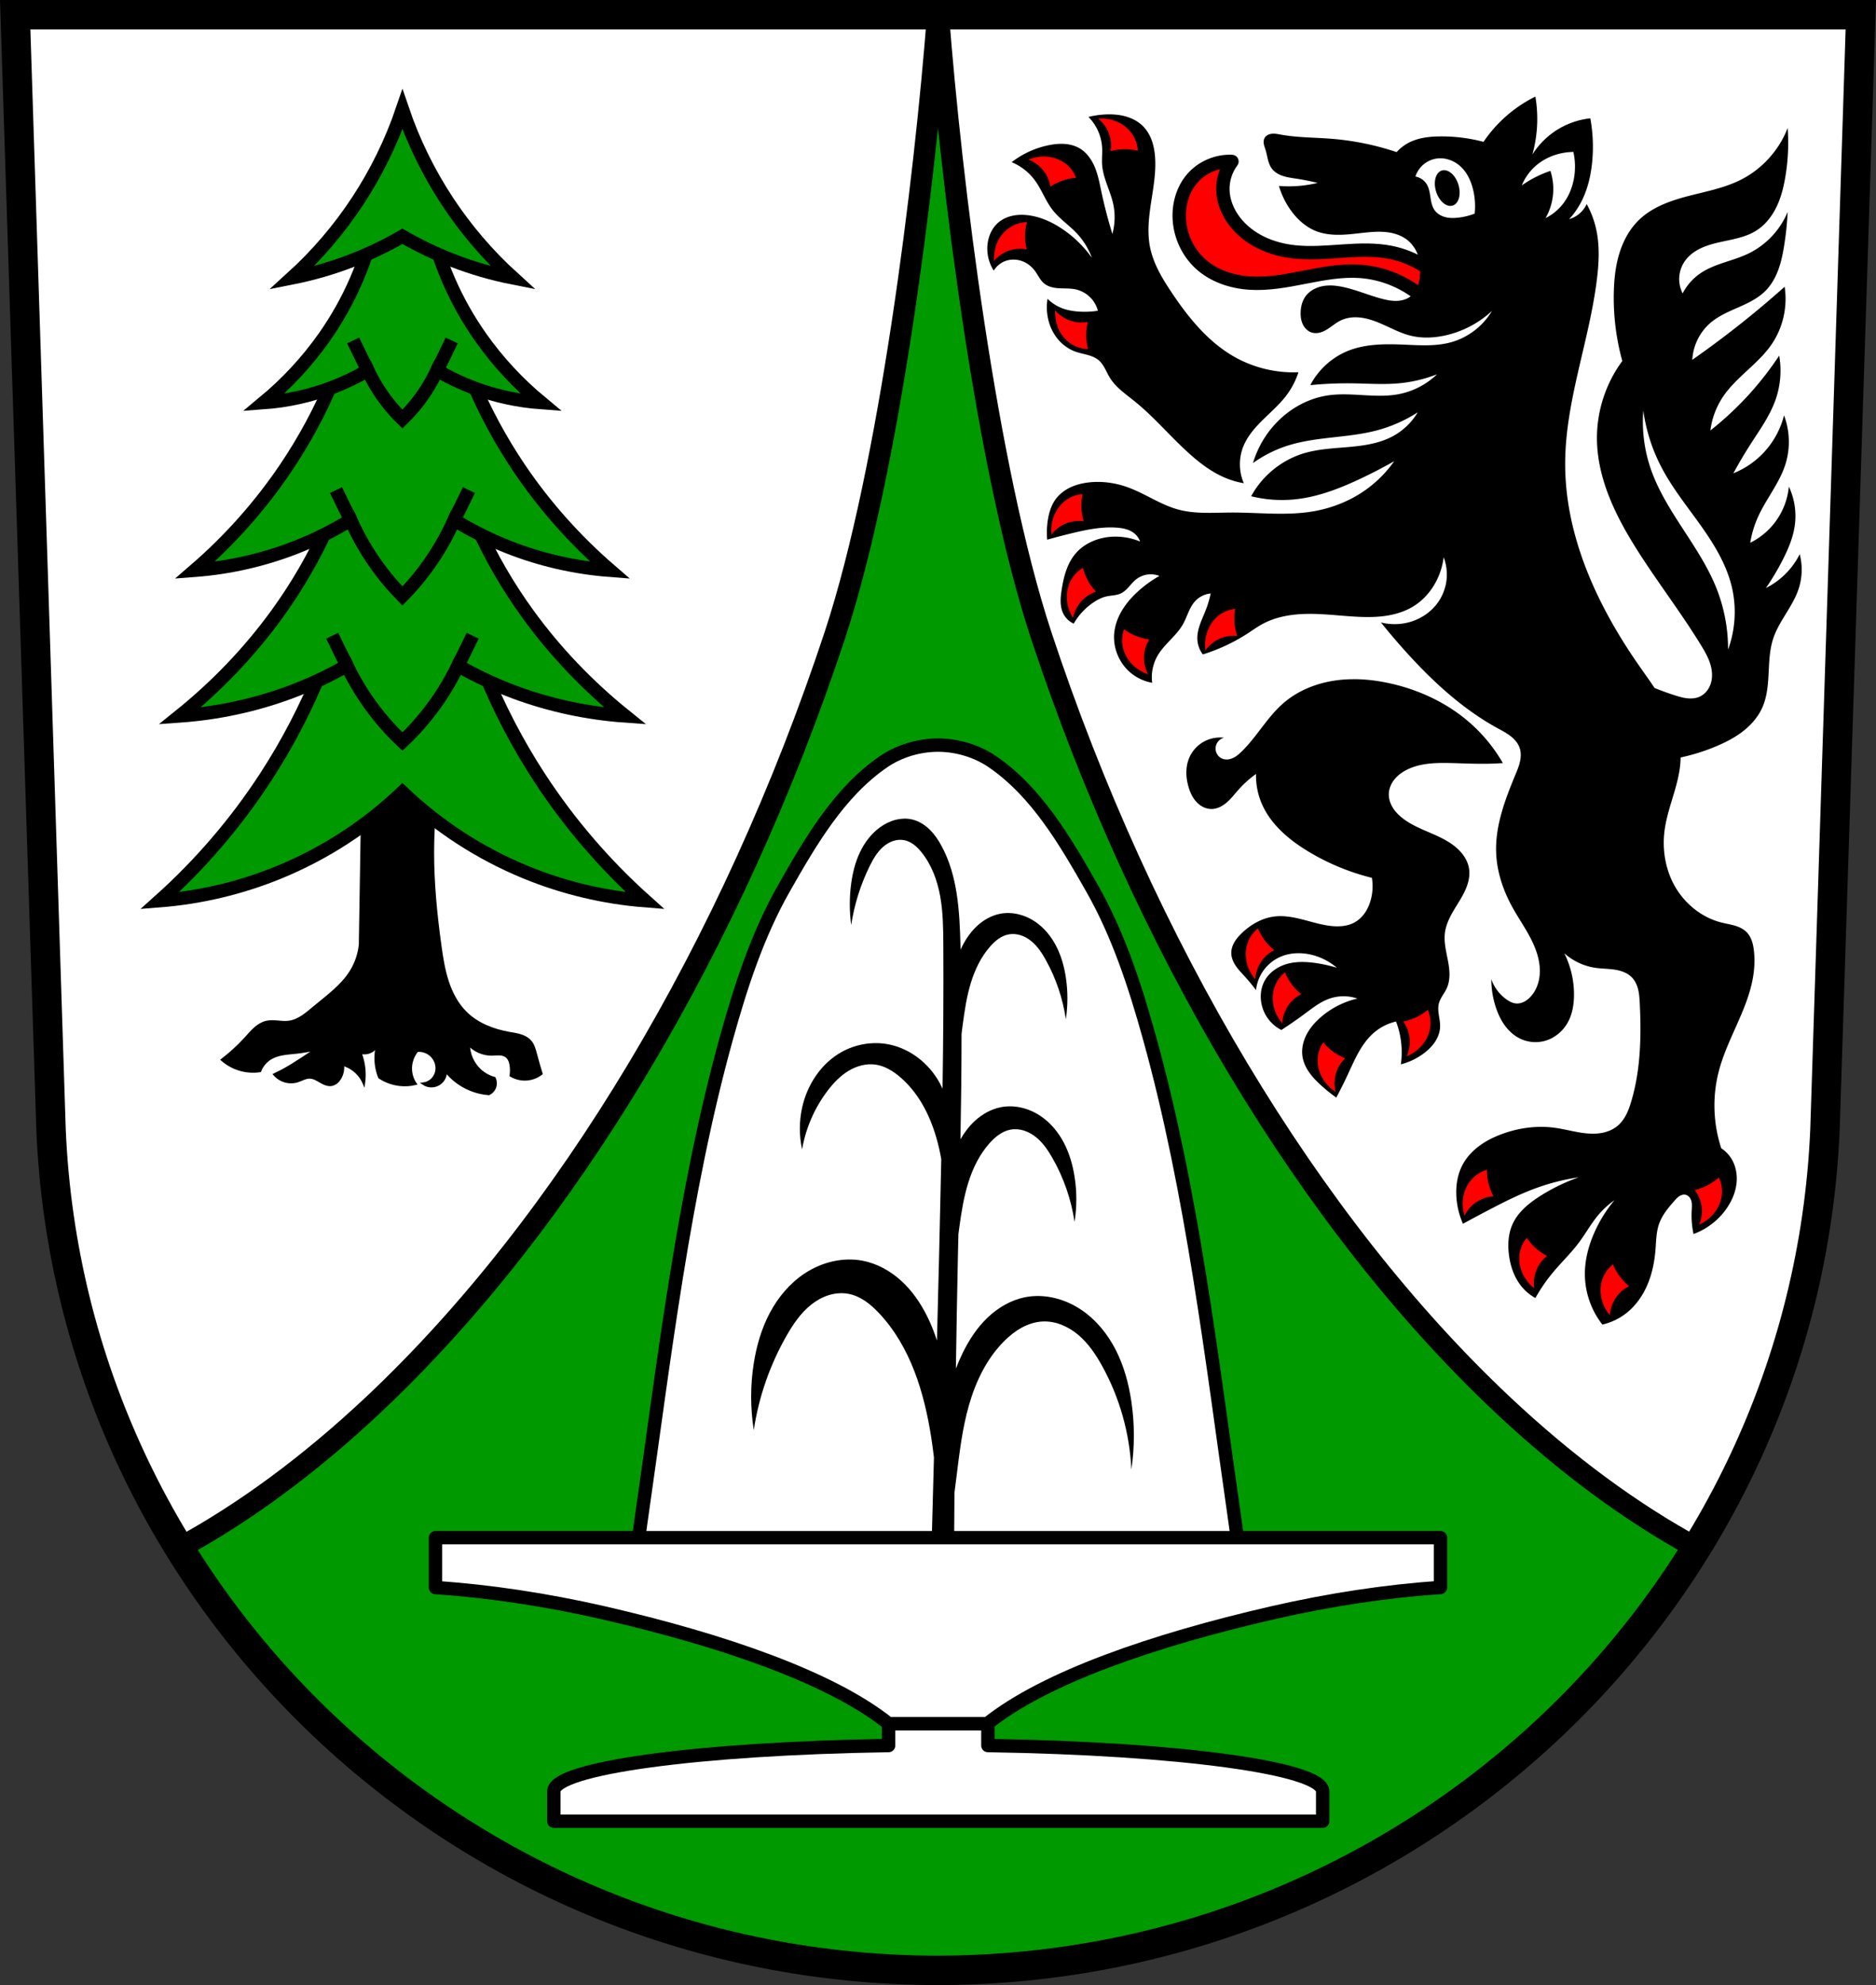 <svg xmlns="http://www.w3.org/2000/svg" width="701.33" height="741.77" viewBox="0 0 701.334 741.769"><rect x="0" y="0" width="701.334" height="741.769" fill="#333333" stroke="none"/><g transform="translate(-19.589-34.34)"><g fill-rule="evenodd"><path d="m25.27 39.835l13.398 416.62c7.415 175.25 153.92 314.05 331.59 314.14 177.51-.215 324.07-139.06 331.59-314.14l13.398-416.62h-344.98z" fill="#090"/><path d="m370.26 312.76c-7.087 0-14.49 2.188-20.34 6.188-16.598 11.347-27.37 29.919-37.31 47.4-9.824 17.283-16.07 36.516-21.4 55.668-16.11 57.874-23.434 121.17-31.53 177.44-1.383 9.613-2.698 19.236-3.948 28.869l114.52-.688 114.52.688c-1.25-9.633-2.567-19.256-3.95-28.869-8.095-56.27-15.424-119.57-31.53-177.44-5.33-19.15-11.575-38.39-21.4-55.668-9.936-17.479-20.706-36.05-37.3-47.4-5.85-4-13.254-6.188-20.34-6.188z" fill="#fff" stroke="#000" stroke-linejoin="round" stroke-width="5"/><path d="m337.87 305.92c-1.075.025-2.149.183-3.189.455-2.081.545-4.03 1.543-5.766 2.814-3.244 2.377-5.734 5.693-7.453 9.328-1.719 3.635-2.695 7.588-3.24 11.572-.705 5.152-.705 10.4 0 15.553 1.147-7.634 3.487-15.09 6.906-22.01 1.287-2.605 2.765-5.188 4.938-7.117 1.086-.965 2.341-1.753 3.715-2.227 1.374-.473 2.87-.623 4.295-.338 1.301.26 2.516.876 3.578 1.672 1.062.796 1.978 1.768 2.814 2.799 3.792 4.675 5.933 10.515 7.01 16.438 1.075 5.923 1.142 11.977 1.18 17.996.111 17.983-.025 35.966-.289 53.947-.633-1.364-1.341-2.691-2.154-3.961-4.176-6.522-11-11.429-18.639-12.715-5.736-.966-11.78.123-16.873 2.934-7.714 4.257-12.98 12.29-14.848 20.9-1.107 5.105-1.107 10.447 0 15.553 1.367-7.964 4.687-15.584 9.588-22.01 2.168-2.842 4.678-5.484 7.734-7.338 3.056-1.854 6.71-2.876 10.244-2.344 3.319.5 6.306 2.315 8.877 4.473 8.529 7.157 13.08 18.07 15.244 28.996.125.629.235 1.261.346 1.893-.228 11.02-.475 22.05-.742 33.07-.003.03-.005.06-.008.09l.006-.002c-.028 1.159-.054 2.319-.082 3.479-.253 10.371-.523 20.742-.785 31.11-1.039-3.213-2.289-6.357-3.828-9.4-2.452-4.847-5.61-9.381-9.639-13.03-4.03-3.644-8.958-6.373-14.291-7.404-7.44-1.439-15.336.543-21.662 4.715-5.532 3.649-9.927 8.882-13.04 14.732-3.114 5.85-4.985 12.306-6.02 18.852-1.308 8.263-1.308 16.732 0 24.994 1.861-12.417 6.06-24.478 12.311-35.37 2.469-4.301 5.319-8.492 9.215-11.561 1.948-1.535 4.147-2.772 6.516-3.504 2.369-.732 4.913-.95 7.35-.492 2.245.422 4.36 1.405 6.254 2.682 1.894 1.277 3.576 2.844 5.145 4.504 11.755 12.435 16.947 29.689 19.57 46.598.382 2.459.707 4.927.996 7.398-.418 15.803-.838 31.607-1.277 47.41l8.75 3.402c.023-12.549.094-25.1.191-37.646.246-1.924.495-3.848.734-5.773 1.13-9.105 2.187-18.269 4.725-27.09 2.538-8.817 6.66-17.362 13.158-23.84 1.947-1.941 4.106-3.69 6.521-5 2.416-1.312 5.098-2.178 7.844-2.307 4.879-.229 9.662 1.901 13.383 5.064 3.721 3.164 6.491 7.298 8.854 11.572 6.54 11.831 10.308 25.18 10.92 38.688 1.244-8.414 1.244-17.01 0-25.426-.976-6.601-2.733-13.13-5.746-19.09-3.01-5.954-7.326-11.322-12.842-15.08-6.128-4.173-13.851-6.237-21.12-4.797-5.296 1.049-10.144 3.889-14.05 7.617-3.905 3.728-6.911 8.32-9.287 13.168-.947 1.933-1.796 3.901-2.557 5.898.205-13.627.437-27.26.73-40.881.067-3.112.139-6.224.209-9.336.117-.881.228-1.764.35-2.645.779-5.637 1.663-11.287 3.371-16.715 1.708-5.428 4.28-10.66 8.109-14.869 2.081-2.287 4.656-4.317 7.697-4.869 1.648-.299 3.366-.144 4.965.355 1.599.5 3.082 1.337 4.396 2.375 2.629 2.077 4.555 4.907 6.223 7.813 4.235 7.377 7.07 15.555 8.313 23.971.882-5.601.882-11.339 0-16.939-.698-4.433-1.957-8.806-4.059-12.771-2.101-3.965-5.069-7.517-8.813-9.992-4.269-2.823-9.602-4.168-14.627-3.195-3.607.699-6.939 2.552-9.658 5.02-2.203 2-4.01 4.401-5.502 6.984.246-13.14.408-26.28.41-39.41.156-1.232.309-2.464.475-3.695.693-5.16 1.47-10.332 2.992-15.311 1.522-4.979 3.824-9.789 7.275-13.688.924-1.043 1.93-2.02 3.076-2.814 1.146-.793 2.437-1.4 3.807-1.656 1.489-.278 3.042-.134 4.484.328 1.442.462 2.775 1.237 3.949 2.193 2.348 1.913 4.04 4.507 5.502 7.158 3.765 6.814 6.296 14.308 7.434 22.01.776-5.146.776-10.407 0-15.553-.61-4.048-1.708-8.05-3.578-11.693-1.87-3.642-4.537-6.919-7.932-9.207-3.802-2.563-8.58-3.813-13.08-2.934-3.265.638-6.265 2.357-8.691 4.633-2.426 2.276-4.302 5.092-5.76 8.08-.113.231-.211.467-.318.699-.017-.65-.029-1.301-.047-1.951-.345-12.559-1.054-25.603-6.998-36.672-1.208-2.249-2.632-4.405-4.451-6.195-1.819-1.79-4.055-3.207-6.535-3.811-1.045-.254-2.12-.361-3.195-.336" transform="translate(19.589 34.34)"/></g><g stroke="#000"><path d="m5.68 5.5l13.398 416.62c2.419 57.18 19.654 110.47 47.939 156.34 24.24-13.13 48.66-31.08 72.64-53.625 71.902-67.62 133.94-171.06 172.48-287.57 20.547-62.4 33.637-169.73 38.422-231.77h-344.87zm345.1 0c4.784 62.04 17.873 169.37 38.42 231.77 38.533 116.51 100.57 219.96 172.48 287.57 23.942 22.516 48.32 40.44 72.53 53.57 28.319-45.863 45.591-99.14 48.04-156.29l13.398-416.62h-344.87z" transform="translate(19.589 34.34)" fill="#fff" stroke-linejoin="round" stroke-linecap="round" stroke-width="8"/><g fill-rule="evenodd"><path d="m25.27 39.835l13.398 416.62c7.415 175.25 153.92 314.05 331.59 314.14 177.51-.215 324.07-139.06 331.59-314.14l13.398-416.62h-344.98z" fill="none" stroke-width="11"/><path d="m155.26 323.82l-1.031 63.58c-.383 3.523-1.567 6.956-3.437 9.967-3.393 5.464-8.806 9.286-13.747 13.404-1.441 1.201-2.857 2.441-4.431 3.461-1.574 1.02-3.329 1.82-5.192 2.038-1.37.16-2.755.002-4.129-.117-1.374-.119-2.776-.197-4.119.117-1.577.369-2.989 1.264-4.207 2.331-1.218 1.067-2.267 2.311-3.354 3.511-2.725 3.01-5.719 5.773-8.936 8.248 2.066 1.802 4.56 3.108 7.217 3.781 2.239.566 4.59.684 6.874.344.782-2.01 2.262-3.732 4.124-4.812 2.764-1.603 6.102-1.726 9.279-2.062 2.662-.282 5.304-.741 7.905-1.375-1.71 1.158-3.428 2.304-5.155 3.437-2.58 1.693-5.182 3.359-7.905 4.812-.904.482-1.821.941-2.749 1.375 1.036 1.184 2.423 2.058 3.938 2.482 1.515.424 3.154.397 4.654-.076.748-.236 1.457-.578 2.187-.863.73-.285 1.497-.516 2.281-.511.738.004 1.462.216 2.136.515.674.299 1.307.683 1.945 1.052.639.369 1.29.726 1.989.962.699.236 1.452.349 2.178.22.663-.118 1.283-.435 1.803-.863.52-.428.944-.965 1.29-1.543.918-1.533 1.288-3.387 1.031-5.155 1.488.419 2.896 1.123 4.124 2.062 1.638 1.252 2.951 2.924 3.781 4.812.358-2.673.235-5.41-.36-8.04-.254-1.124-.594-2.228-1.015-3.301 1 .297 2.091.297 3.093 0 .939-.279 1.8-.817 2.461-1.539.662-.722 1.123-1.626 1.319-2.586-.641 1.879-.99 3.858-1.031 5.843-.053 2.578.418 5.166 1.375 7.561 2.257 1.495 4.871 2.446 7.561 2.749 1.948.22 3.934.103 5.843-.344-1.017-1.525-1.617-3.325-1.718-5.155-.144-2.593.735-5.229 2.406-7.217 1.425-.146 2.894.182 4.123.919 1.228.737 2.209 1.879 2.751 3.205.623 1.524.652 3.299 0 4.812-.389.901-1.01 1.7-1.788 2.298-.778.598-1.709.994-2.68 1.139.862.564 1.891.87 2.921.87 1.03 0 2.059-.306 2.921-.87.786-.514 1.433-1.24 1.853-2.081.42-.84.613-1.793.552-2.731 1.106 1.403 2.378 2.675 3.781 3.781 3.527 2.78 7.894 4.478 12.373 4.812.894-.428 1.635-1.168 2.062-2.062.562-1.175.562-2.605 0-3.781-2.047-.565-3.953-1.637-5.499-3.093-2.614-2.461-4.145-6.03-4.124-9.623 2.16 2.393 5.368 3.804 8.592 3.781.943-.007 1.884-.13 2.827-.101.943.029 1.915.226 2.672.789.528.392.924.943 1.195 1.542.271.599.424 1.245.523 1.895.191 1.25.191 2.53 0 3.781 1.845 1.102 4.048 1.592 6.186 1.375 1.865-.19 3.674-.913 5.155-2.062-.735-2.392-1.423-4.798-2.062-7.217-.45-1.703-.91-3.479-2.062-4.812-.946-1.093-2.282-1.785-3.662-2.216-1.38-.431-2.82-.623-4.243-.877-5.942-1.061-11.845-3.334-16.15-7.561-3.258-3.197-5.446-7.357-6.871-11.694-1.424-4.337-2.126-8.873-2.753-13.395-1.611-11.62-2.765-23.325-2.749-35.06.015-10.948 1.052-21.894 3.093-32.65l-29.21 3.781z"/><g stroke-width="5"><g fill="#090"><path d="m152.51 240.99c-5.601 29.795-17.12 58.47-33.682 83.86-11.08 16.992-24.41 32.521-39.523 46.05 15.325-1.207 30.457-4.815 44.678-10.654 17.03-6.992 32.738-17.19 46.05-29.9 13.317 12.71 29.02 22.908 46.05 29.9 14.22 5.839 29.355 9.448 44.68 10.654-15.11-13.534-28.439-29.06-39.523-46.05-16.564-25.392-28.08-54.06-33.682-83.86h-17.527-17.527z"/><path d="m153.96 194.8c-5.139 24.556-15.704 48.19-30.9 69.11-10.169 14-22.394 26.801-36.26 37.955 14.06-.994 27.942-3.969 40.988-8.781 7.482-2.76 14.68-6.13 21.498-10.04 1.554 3.243 3.29 6.399 5.199 9.447 4.351 6.945 9.593 13.332 15.555 18.955 5.962-5.623 11.202-12.01 15.553-18.955 1.909-3.048 3.645-6.204 5.199-9.447 6.818 3.909 14.02 7.279 21.498 10.04 13.05 4.812 26.931 7.787 40.99 8.781-13.865-11.154-26.09-23.951-36.26-37.955-15.197-20.927-25.762-44.557-30.9-69.11h-16.08-16.08z"/><path d="m155.04 140.38c-4.791 24.556-14.642 48.19-28.81 69.11-9.481 14-20.879 26.801-33.807 37.955 13.11-.994 26.05-3.969 38.22-8.781 6.976-2.76 13.687-6.13 20.04-10.04 1.449 3.243 3.067 6.399 4.848 9.447 4.056 6.945 8.944 13.332 14.502 18.955 5.559-5.623 10.444-12.01 14.501-18.955 1.78-3.048 3.398-6.204 4.848-9.447 6.356 3.909 13.07 7.279 20.04 10.04 12.164 4.812 25.11 7.787 38.22 8.781-12.927-11.154-24.326-23.951-33.807-37.955-14.169-20.927-24.02-44.557-28.81-69.11h-14.992-14.992z"/><path d="m160.01 116.09c-3.203 15.756-9.789 30.918-19.261 44.35-6.339 8.985-13.959 17.196-22.602 24.353 8.764-.638 17.417-2.547 25.549-5.634 4.664-1.771 9.15-3.934 13.4-6.441.969 2.081 2.051 4.106 3.241 6.06 2.712 4.456 5.979 8.554 9.696 12.162 3.716-3.608 6.983-7.706 9.694-12.162 1.19-1.956 2.272-3.981 3.241-6.06 4.25 2.508 8.737 4.671 13.4 6.441 8.132 3.088 16.787 4.996 25.55 5.634-8.643-7.157-16.263-15.368-22.602-24.353-9.472-13.428-16.06-28.59-19.261-44.35h-10.02-10.02z"/><path d="m170.04 75.23c-4.108 12.07-9.759 23.616-16.77 34.27-6.937 10.537-15.204 20.2-24.545 28.678 7.706-1.519 15.28-3.719 22.602-6.563 6.457-2.508 12.72-5.517 18.713-8.992 5.993 3.475 12.256 6.484 18.713 8.992 7.322 2.844 14.893 5.04 22.6 6.563-9.34-8.48-17.608-18.14-24.545-28.678-7.01-10.65-12.66-22.19-16.768-34.27z"/></g><g fill="none"><path d="m149.28 283.05c-.868-1.714-1.728-3.432-2.578-5.155-.986-1.999-1.96-4-2.921-6.01"/><path d="m190.79 283.05c.868-1.714 1.728-3.432 2.578-5.155.986-1.999 1.96-4 2.921-6.01"/><path d="m150.69 228.63c-.868-1.714-1.728-3.432-2.578-5.155-.986-1.999-1.96-4-2.921-6.01"/><path d="m189.38 228.63c.868-1.714 1.728-3.432 2.578-5.155.986-1.999 1.96-4 2.921-6.01"/><path d="m157.1 172.72c-.868-1.714-1.728-3.432-2.578-5.155-.986-1.999-1.96-4-2.921-6.01"/><path d="m182.97 172.72c.868-1.714 1.728-3.432 2.578-5.155.986-1.999 1.96-4 2.921-6.01"/></g></g></g><g stroke-linejoin="round" stroke-width="5"><g fill="#fff" stroke-linecap="round"><path d="m332.2 644.07v8.18c-71.53 1.114-125.08 8.429-125.16 17.09v11.18h34.436 109.28 109.28 34.436v-11.18c-.073-8.665-53.628-15.98-125.16-17.09v-8.18h-18.557-18.557z" transform="translate(19.589 34.34)"/><path d="m182.4 608.91v18.652c19.977 1.323 41.523 4.561 62.873 9.449 44.46 10.216 84.985 24.18 106.51 41.4h36.938c21.491-17.218 62.08-31.18 106.51-41.4 21.339-4.901 42.884-8.155 62.873-9.496v-18.605z"/></g><path d="m562.05 143.03c-5.352-7.306-13.485-12.522-22.358-14.338-11.855-2.427-24.18 1.068-36.21-.243-4.276-.466-8.506-1.549-12.374-3.43-3.868-1.881-7.37-4.575-9.984-7.992-2.614-3.417-4.32-7.606-4.374-11.908-.047-3.729 1.169-7.463 3.402-10.45-5.553-.277-11.179 2.121-14.824 6.319-3.6 4.146-5.19 9.829-4.86 15.31.375 6.228 3.186 12.299 7.777 16.525 4.964 4.57 11.737 6.843 18.47 7.291 6.93.461 13.839-.876 20.656-2.201 6.817-1.325 13.729-2.653 20.658-2.173 8.966.62 17.684 4.369 24.302 10.45l9.721-3.159z" fill="#f00" fill-rule="evenodd"/></g></g><g fill-rule="evenodd"><path d="m593.6 70.42c-3.902 1.924-7.551 4.357-10.828 7.219-3.259 2.847-6.15 6.116-8.574 9.701-5.292-1.395-10.77-2.081-16.242-2.031-4.112.037-8.341.525-11.957 2.482-1.609.871-3.067 2.02-4.287 3.385-7.806-2.625-15.931-4.297-24.14-4.965-6.397-.521-12.862-.436-19.18-1.578-1.103-.199-2.22-.437-3.334-.316-.557.06-1.108.212-1.596.488-.487.276-.907.682-1.16 1.182-.351.693-.361 1.516-.215 2.279.147.763.438 1.489.666 2.232.351 1.144.55 2.329.848 3.488.298 1.159.703 2.312 1.408 3.279 1.012 1.387 2.575 2.29 4.205 2.828 1.63.539 3.348.749 5.04 1.01 2.654.405 5.289.933 7.895 1.58-2.297.557-4.636.933-6.992 1.127-2.476.203-4.969.203-7.445 0 .897 3.045 2.272 5.949 4.061 8.572 2.473 3.628 5.829 6.77 9.926 8.348 2.979 1.147 6.228 1.429 9.418 1.328 3.19-.1 6.356-.57 9.533-.877 2.573-.249 5.174-.39 7.736-.049 2.562.341 5.1 1.187 7.154 2.756 2.247 1.716 3.823 4.252 4.512 6.994.443 1.763.532 3.598.451 5.414-.073 1.636-.285 3.281-.84 4.822-.555 1.541-1.47 2.98-2.77 3.977-1.459 1.118-3.324 1.619-5.162 1.674-1.838.055-3.662-.308-5.441-.771-4.72-1.231-9.237-3.181-13.988-4.285-2.595-.603-5.294-.95-7.922-.514-2.628.437-5.191 1.731-6.742 3.896-1.208 1.687-1.732 3.791-1.805 5.865-.056 1.58.145 3.2.838 4.621.347.711.816 1.366 1.4 1.898.585.532 1.287.94 2.049 1.152.955.266 1.979.217 2.938-.033.959-.25 1.858-.695 2.701-1.215 1.687-1.04 3.187-2.388 4.965-3.264 1.764-.869 3.749-1.24 5.715-1.225 1.966.015 3.916.407 5.791.998 5.03 1.585 9.549 4.592 14.664 5.865 4.122 1.026 8.476.873 12.633 0 6.632-1.393 12.868-4.629 17.824-9.25-3.352 5.685-8.977 9.987-15.342 11.732-5.471 1.5-11.252 1.151-16.92.902-7.233-.318-14.704-.415-21.434 2.256-6.067 2.408-11.212 7.06-14.213 12.859 5.246-.523 10.522-.748 15.793-.676 5.718.078 11.45.506 17.15 0 4.94-.438 9.817-1.582 14.438-3.385-3.954 3.811-9.04 6.434-14.438 7.445-8.669 1.624-17.673-.852-26.396.451-7.178 1.073-13.876 4.738-18.951 9.926-4.19 4.283-7.315 9.599-9.02 15.342 3.98-2.853 8.414-5.071 13.08-6.543 10.709-3.375 22.306-2.778 33.16-5.641 5.427-1.431 10.626-3.724 15.342-6.768-2.254 3.798-5.571 6.957-9.475 9.02-5 2.647-10.754 3.455-16.391 3.949-5.637.494-11.358.729-16.773 2.369-8.291 2.512-15.506 8.399-19.629 16.02 5.441 1.35 11.122 1.732 16.695 1.127 8.433-.916 16.468-4.052 24.14-7.67 4.291-2.023 8.505-4.206 12.633-6.543-2.951 4.196-6.632 7.879-10.828 10.83-5.758 4.05-12.464 6.704-19.402 7.896-10.1 1.735-20.436.41-30.682.451-6.652.026-13.434.616-19.854-1.129-6.671-1.814-12.442-6.02-18.951-8.348-4.535-1.621-9.423-2.305-14.213-1.805-2.412.252-4.808.807-7.01 1.83-2.198 1.023-4.197 2.529-5.629 4.486-1.674 2.288-2.511 5.092-2.932 7.896-.358 2.387-.435 4.815-.227 7.219 3.141-.89 6.302-1.717 9.477-2.48 5.4-1.299 10.929-2.421 16.469-2.031 1.207.085 2.414.243 3.574.588 1.16.345 2.274.882 3.193 1.668.914.781 1.621 1.803 2.031 2.934-3.202-1.322-6.691-1.942-10.152-1.805-5.261.209-10.578 2.305-13.988 6.316-3.171 3.73-4.44 8.699-5.189 13.537-.235 1.517-.428 3.048-.379 4.582.049 1.534.349 3.079 1.057 4.441.824 1.588 2.201 2.883 3.836 3.609 1.859-3.268 4.514-6.078 7.67-8.121 1.392-.901 2.896-1.661 4.512-2.031 1.803-.413 3.739-.341 5.414-1.127 1.163-.546 2.107-1.465 2.969-2.418.861-.953 1.672-1.965 2.672-2.771 1.21-.976 2.681-1.625 4.217-1.861 1.536-.236 3.135-.059 4.582.508-3.01 1.688-5.822 3.738-8.348 6.092-2.218 2.067-4.228 4.382-5.76 6.998-1.532 2.616-2.578 5.545-2.813 8.568-.428 5.518 2.02 11.174 6.316 14.664 2.271 1.844 5.02 3.099 7.896 3.609-.461-3.484.264-7.114 2.029-10.152 2.532-4.357 7-7.342 9.477-11.73.797-1.412 1.367-2.938 2.02-4.422.652-1.484 1.402-2.953 2.492-4.152 1.504-1.655 3.639-2.721 5.865-2.932-.437 2.075-1.041 4.114-1.805 6.092-.724 1.874-1.591 3.692-2.244 5.592-.653 1.9-1.09 3.913-.914 5.914.165 1.876.879 3.698 2.031 5.188 2.454-.767 4.865-1.671 7.219-2.707 3.206-1.411 6.305-3.067 9.25-4.963 2.02-1.299 3.97-2.714 6.092-3.836 5.306-2.805 11.445-3.651 17.447-3.648 6 .002 11.973.805 17.969 1.088 3.661.173 7.348.151 10.965-.439 3.617-.59 7.174-1.767 10.244-3.768 2.829-1.843 5.197-4.36 6.994-7.219 2.054-3.269 3.375-6.997 3.836-10.83 1.091 2.852 1.444 5.985 1.012 9.01-.432 3.02-1.648 5.931-3.494 8.363-2.174 2.865-5.207 5.05-8.572 6.318-3.937 1.486-8.333 1.725-12.408.676 2.91 3.616 5.919 7.152 9.02 10.604 10.08 11.207 21.306 21.621 34.518 28.877 1.676.92 3.391 1.795 4.904 2.963 1.514 1.168 2.836 2.67 3.443 4.482.545 1.625.483 3.404.113 5.078-.37 1.674-1.037 3.266-1.693 4.85-3.859 9.308-7.574 19.03-7.219 29.1.248 7.03 2.504 13.9 5.865 20.08 1.978 3.637 4.336 7.06 6.332 10.684 1.996 3.627 3.648 7.53 4.047 11.65.199 2.05.081 4.142-.463 6.129-.543 1.987-1.521 3.867-2.922 5.377-.726.782-1.569 1.468-2.531 1.928-.963.46-2.051.688-3.109.555-1.147-.145-2.204-.7-3.158-1.354-2.701-1.849-4.788-4.581-5.865-7.672-.002 3.676.611 7.353 1.805 10.83.794 2.313 1.852 4.55 3.303 6.52 1.451 1.969 3.308 3.666 5.496 4.76 2.903 1.452 6.35 1.78 9.475.902 3.647-1.025 6.77-3.663 8.574-6.994 1.632-3.01 2.213-6.499 2.256-9.926.069-5.45-1.18-10.914-3.609-15.793 3.203 2.868 7.255 4.776 11.506 5.416 2.398.361 4.842.327 7.24.688 2.399.36 4.838 1.176 6.521 2.922 1.2 1.244 1.931 2.879 2.338 4.559.407 1.68.51 3.416.594 5.143.598 12.273.336 24.767-3.158 36.547-.51 1.72-1.091 3.428-1.912 5.02-.822 1.595-1.895 3.083-3.277 4.227-1.647 1.363-3.691 2.199-5.793 2.592-2.102.393-4.264.358-6.389.115-3.797-.433-7.492-1.522-11.279-2.031-6.753-.907-13.708.07-20.08 2.482-2.943 1.114-5.787 2.539-8.299 4.436-2.512 1.896-4.687 4.278-6.139 7.07-1.789 3.441-2.422 7.404-2.256 11.279.156 3.648 1 7.265 2.48 10.604 3.367-1.837 6.751-3.641 10.152-5.414 5.584-2.91 11.23-5.741 17.15-7.896 5.184-1.889 10.56-3.252 16.02-4.061-5.058 1.771-9.914 4.123-14.439 6.994-4.238 2.689-8.334 6.02-10.377 10.604-1.529 3.432-1.781 7.322-1.354 11.05.514 4.491 2.036 8.963 4.963 12.408 1.392 1.638 3.082 3.02 4.963 4.061 1.823-3.264 3.939-6.365 6.316-9.25 3.29-3.993 7.07-7.573 10.152-11.73 2.347-3.17 4.266-6.653 6.77-9.701 1.829-2.228 3.96-4.206 6.316-5.865-3.01 3.62-5.527 7.656-7.445 11.957-2.186 4.9-3.606 10.201-3.609 15.566-.004 6.808 2.339 13.594 6.543 18.949 3.373-.774 6.564-2.33 9.25-4.512 3.425-2.782 5.988-6.536 7.688-10.607 1.7-4.071 2.562-8.458 2.916-12.855.263-3.265.262-6.612 1.354-9.701 1.163-3.292 3.475-6.03 5.791-8.645.545-.614 1.102-1.234 1.793-1.678.345-.222.722-.397 1.121-.492.399-.095.821-.109 1.221-.014.557.133 1.051.475 1.416.916.365.441.604.976.742 1.531.276 1.111.159 2.275.098 3.418-.157 2.946.072 5.912.678 8.799 5.118-1.862 9.613-5.393 12.633-9.926 1.816-2.726 3.115-5.84 3.459-9.1.344-3.258-.311-6.662-2.105-9.402-.939-1.434-2.176-2.671-3.609-3.609-3.061-9.272-3.378-19.432-.902-28.877 3.095-11.806 10.369-22.3 12.635-34.29.673-3.564.889-7.228.451-10.828-.149-1.229-.376-2.455-.797-3.619-.421-1.164-1.043-2.269-1.912-3.15-1.204-1.221-2.82-1.957-4.465-2.441-1.645-.485-3.348-.744-5.01-1.168-7.469-1.904-13.906-7.22-17.598-13.986-3.347-6.135-4.503-13.374-3.609-20.305.599-4.646 2.078-9.126 3.416-13.615 1.337-4.484 2.549-9.07 2.596-13.748 4.581-.992 9.07-2.397 13.391-4.221 3.526-1.489 6.96-3.259 9.977-5.615 3.02-2.356 5.612-5.328 7.17-8.824 1.775-3.983 2.134-8.434 2.357-12.789.223-4.355.347-8.785 1.703-12.93 2.16-6.6 7.261-11.918 9.475-18.5 1.411-4.195 1.57-8.802.451-13.08-1.289 2.564-2.968 4.929-4.963 6.992-2.216 2.292-4.821 4.208-7.67 5.641 2.335-3.391 4.446-6.936 6.316-10.604 2.107-4.131 3.926-8.484 4.512-13.08.614-4.823-.178-9.817-2.256-14.213-.476 5.181-2.549 10.204-5.865 14.213-2.338 2.826-5.282 5.149-8.574 6.768.548-3.343 1.538-6.614 2.934-9.701 3.01-6.663 7.894-12.448 10.152-19.402 1.942-5.98 1.78-12.62-.451-18.498-1.313 5.213-3.981 10.08-7.67 13.986-3.145 3.333-7.03 5.97-11.281 7.67 2.043-3.764 4.226-7.451 6.543-11.05 3.415-5.309 7.162-10.513 9.25-16.471 1.842-5.255 2.313-10.984 1.354-16.469-3.194 4.836-6.742 9.44-10.604 13.762-4.614 5.164-9.678 9.925-15.12 14.213.565-4.504 2.202-8.868 4.738-12.633 4.946-7.342 13.01-12.12 18.05-19.402 4.32-6.239 6.137-14.161 4.965-21.658-4.419 3.942-8.934 7.779-13.537 11.506-6.805 5.509-13.804 10.778-20.98 15.793.277-5.356 2.874-10.553 6.992-13.988 3.02-2.516 6.704-4.057 10.297-5.645 3.593-1.587 7.23-3.309 10.01-6.086 2.17-2.169 3.719-4.901 4.797-7.773 1.078-2.872 1.702-5.894 2.197-8.922.697-4.256 1.149-8.552 1.354-12.859-2.768 6.744-8.097 12.401-14.664 15.566-5.879 2.834-12.675 3.742-18.05 7.445-2.748 1.894-5.02 4.477-6.543 7.445-.976-1.906-1.416-4.083-1.258-6.219.158-2.135.916-4.224 2.162-5.965 1.429-1.996 3.463-3.506 5.668-4.584 2.205-1.078 4.588-1.749 6.98-2.297 4.786-1.097 9.818-1.782 13.973-4.398 3.287-2.07 5.788-5.239 7.498-8.727 1.71-3.488 2.673-7.298 3.33-11.127 1.048-6.1 1.351-12.327.902-18.5-3.2 8.341-9.608 15.406-17.598 19.402-6.128 3.065-12.966 4.324-19.596 6.05-6.63 1.729-13.361 4.093-18.305 8.838-3.487 3.346-5.885 7.719-7.338 12.328-1.453 4.609-1.997 9.462-2.139 14.293-.258 8.816.812 17.669 3.16 26.17-6.13 8.284-9.506 18.571-9.477 28.877.043 14.9 6.928 28.918 14.891 41.512 7.647 12.09 16.426 23.45 23.914 35.645 1.385 2.256 2.737 4.566 3.531 7.092.794 2.526.996 5.315.078 7.799-.72 1.949-2.162 3.666-4.061 4.512-1.408.627-2.998.758-4.531.602-1.533-.157-3.02-.59-4.494-1.053-2.629-.828-5.218-1.772-7.773-2.805-2.02-3.01-4.149-5.95-6.213-8.928-15.457-22.297-27.384-48.21-27.22-75.34.14-23.24 9.07-45.518 11.879-68.59.739-6.075 1.046-12.287-.225-18.273-.719-3.387-1.941-6.668-3.611-9.701-.503 1.084-1.192 2.081-2.029 2.934-1.243 1.265-2.811 2.206-4.512 2.707 1.564-1.716 2.93-3.613 4.061-5.641 2.65-4.752 3.971-10.153 4.512-15.566.548-5.485.32-11.05-.676-16.469-4.656.503-9.187 2.144-13.09 4.738-3.434 2.286-6.377 5.306-8.572 8.799 1.084-3.893 1.691-7.918 1.805-11.957.091-3.245-.137-6.5-.678-9.701m-159.74 6.645c-2.472.033-4.94.354-7.338.957 3.02 3.04 4.871 7.209 5.105 11.486.117 2.125-.151 4.258 0 6.381.361 5.084 3.066 9.696 4.146 14.678.797 3.675.687 7.543-.318 11.166-1.621-5.252-3.01-10.577-4.148-15.953-.637-2.997-1.204-6.03-2.365-8.869-1.162-2.836-2.988-5.499-5.611-7.082-1.688-1.018-3.641-1.549-5.605-1.705-1.965-.156-3.945.049-5.879.428-5.091.996-9.941 3.201-14.04 6.381 3.405 1.401 6.419 3.745 8.615 6.701 2.592 3.488 4.03 7.739 6.699 11.166 2.548 3.266 6.084 5.61 8.934 8.615 2.515 2.652 4.482 5.821 5.742 9.252-3.02-4.253-6.827-7.949-11.166-10.848-3.931-2.626-8.38-4.621-13.08-5.105-1.915-.197-3.866-.14-5.738.307-1.872.447-3.665 1.293-5.109 2.564-2.113 1.86-3.389 4.559-3.828 7.34-.573 3.624.238 7.448 2.232 10.527.954-1.577 2.435-2.83 4.148-3.51 1.949-.773 4.171-.792 6.162-.137 1.991.656 3.748 1.969 5.01 3.646.596.794 1.081 1.665 1.615 2.502.535.837 1.128 1.652 1.893 2.285.784.649 1.729 1.086 2.709 1.361.98.276 1.997.394 3.01.451 2.032.113 4.095-.013 6.084.42 1.972.43 3.82 1.415 5.275 2.814 1.455 1.399 2.513 3.208 3.02 5.162-2.319.357-4.677.464-7.02.318-2.174-.135-4.349-.491-6.381-1.275-2.023-.781-3.882-1.984-5.424-3.51-.341 2.109-.341 4.272 0 6.381.476 2.942 1.629 5.789 3.438 8.158 1.809 2.369 4.282 4.248 7.092 5.242 1.456.515 2.983.792 4.471 1.205 1.488.413 2.969.983 4.143 1.986.973.833 1.688 1.924 2.301 3.049.612 1.125 1.136 2.298 1.805 3.391 2.249 3.674 5.941 6.171 9.295 8.875 7.558 6.093 13.778 13.676 21.06 20.1 3.933 3.471 8.226 6.628 13.08 8.613 2.154.881 4.405 1.526 6.699 1.916-1.827-4.201-1.943-9.117-.318-13.4 1.51-3.981 4.391-7.283 7.422-10.273 3.03-2.99 6.291-5.786 8.85-9.189 1.953-2.597 3.469-5.521 4.467-8.613-8.303.365-16.697-1.65-23.93-5.744-9.91-5.609-17.289-14.775-23.609-24.25-3.482-5.22-6.782-10.75-7.977-16.91-1.069-5.513-.389-11.202.459-16.754.848-5.551 1.866-11.145 1.457-16.746-.153-2.092-.509-4.18-1.217-6.154-.708-1.975-1.777-3.838-3.25-5.332-1.663-1.686-3.802-2.861-6.06-3.561-2.262-.699-4.65-.937-7.02-.906m173.93 14.05c.754 3.356.806 6.868.15 10.244-.644 3.319-1.983 6.527-4.066 9.189-1.73 2.211-3.962 4.03-6.479 5.273 1.427-2.498 2.355-5.28 2.713-8.135.398-3.179.087-6.446-.904-9.492-1.965.658-3.881 1.466-5.725 2.412-1.725.885-3.389 1.892-4.973 3.01 1.125-2.759 2.893-5.254 5.123-7.23 2.982-2.643 6.763-4.33 10.695-4.971 1.145-.187 2.305-.289 3.465-.303m-49.44 2.375c2.738.081 5.42 1.3 7.412 3.199 2.341 2.232 3.749 5.295 4.52 8.436.723 2.947.927 6.02.602 9.04-1.983.764-4.064 1.273-6.176 1.508-1.589.177-3.218.197-4.768-.195-1.55-.392-3.02-1.229-3.971-2.518-1.02-1.388-1.346-3.153-1.607-4.855-.261-1.703-.507-3.466-1.406-4.936-.915-1.494-2.491-2.565-4.217-2.863.581-1.82 1.708-3.461 3.197-4.658 1.489-1.197 3.336-1.945 5.238-2.121.391-.036.785-.047 1.176-.035m1.135 4.434a6.854 4.365 72.864 0 0 -.869 .125 6.854 4.365 72.864 0 0 -2.15 7.836 6.854 4.365 72.864 0 0 6.189 5.264 6.854 4.365 72.864 0 0 2.152 -7.836 6.854 4.365 72.864 0 0 -5.322 -5.389m74.45 89.86c1.02 7.305 3.294 14.435 6.695 20.98 4 7.707 9.497 14.516 14.541 21.586 5.04 7.07 9.737 14.613 11.795 23.05 1.899 7.787 1.426 16.14-1.34 23.658.028-7.928-1.496-15.859-4.463-23.21-6.369-15.784-19.1-28.513-24.551-44.639-2.32-6.865-3.236-14.201-2.678-21.426m-107.76 100.35c-2.632-.023-5.261.149-7.865.551-6.944 1.072-13.706 3.842-19 8.459-5.997 5.228-9.851 12.514-15.566 18.05-.947.917-1.96 1.795-3.152 2.357-1.193.562-2.596.781-3.842.35-.824-.286-1.547-.851-2.029-1.578-.482-.727-.722-1.611-.678-2.482.045-.886.381-1.755.945-2.439.564-.685 1.354-1.183 2.215-1.396-2.696-.331-5.496.249-7.84 1.623-2.344 1.374-4.218 3.535-5.246 6.05-1.364 3.334-1.221 7.141-.227 10.604.591 2.059 1.496 4.069 2.943 5.648.723.79 1.578 1.464 2.537 1.941.959.477 2.023.754 3.094.758 1.074.004 2.139-.267 3.115-.713.977-.446 1.868-1.067 2.68-1.77 1.624-1.406 2.929-3.135 4.357-4.738 1.952-2.192 4.15-4.163 6.541-5.865-.091 3.699.607 7.414 2.031 10.828 3.27 7.838 10.11 13.645 17.371 18.05 7.408 4.493 15.502 7.854 23.914 9.928.459 2.771.304 5.64-.451 8.346-.476 1.704-1.192 3.352-2.205 4.803-1.014 1.451-2.331 2.701-3.887 3.545-2.447 1.328-5.347 1.587-8.121 1.354-3.664-.309-7.205-1.418-10.764-2.346-3.558-.928-7.241-1.683-10.895-1.264-4.696.539-9.02 3.02-12.408 6.316-1.029 1-1.988 2.094-2.699 3.342-.711 1.248-1.166 2.667-1.135 4.104.037 1.69.742 3.307 1.689 4.707.948 1.4 2.136 2.617 3.273 3.867 1.51 1.66 2.94 3.391 4.285 5.188.243-2.314 1.022-4.569 2.258-6.541 1.609-2.568 3.997-4.641 6.768-5.867 3.508-1.552 7.532-1.723 11.279-.902 3.651.8 7.097 2.524 9.928 4.965-2.653-.82-5.373-1.426-8.123-1.807-3.607-.499-7.343-.604-10.828.451-3.369 1.02-6.466 3.211-8.121 6.318-1.096 2.058-1.524 4.442-1.354 6.768.176 2.403.984 4.759 2.32 6.764 1.337 2.01 3.199 3.655 5.35 4.742 2.999-1.932 5.934-3.965 8.799-6.092 2.912-2.162 5.82-4.461 9.25-5.641 3.332-1.146 7.05-1.146 10.377 0-5.169 1.183-10.03 3.693-13.988 7.221-2.058 1.833-3.889 3.961-5.121 6.426-1.232 2.465-1.838 5.288-1.42 8.01.324 2.114 1.249 4.104 2.467 5.861 1.218 1.757 2.725 3.297 4.301 4.742 1.853 1.7 3.813 3.284 5.865 4.738 1.509-2.817 2.939-5.675 4.287-8.572 2.645-5.687 5.136-11.744 9.926-15.793 2.333-1.973 5.145-3.378 8.123-4.061.861 2.254 1.467 4.605 1.805 6.994.422 2.988.422 6.04 0 9.02 3.181-.817 6.194-2.286 8.799-4.287 1.548-1.19 2.962-2.578 4.03-4.215 1.063-1.637 1.766-3.535 1.84-5.486.056-1.476-.243-2.938-.463-4.398-.22-1.46-.359-2.969.012-4.398.267-1.029.786-1.974 1.34-2.881.554-.907 1.15-1.793 1.592-2.76.729-1.595 1.015-3.367 1.023-5.121.008-1.754-.252-3.497-.578-5.221-.652-3.447-1.568-6.935-1.121-10.414.369-2.872 1.647-5.547 3.104-8.05 1.456-2.502 3.112-4.897 4.342-7.518 1.221-2.602 2.01-5.507 1.578-8.348-.46-2.991-2.258-5.651-4.512-7.67-2.997-2.685-6.753-4.344-10.449-5.934-3.696-1.59-7.465-3.194-10.531-5.799-1.273-1.082-2.418-2.336-3.242-3.789-.824-1.453-1.319-3.113-1.27-4.783.058-1.974.879-3.885 2.119-5.422 1.24-1.537 2.882-2.72 4.648-3.604 5.153-2.576 11.161-2.632 16.92-2.48 4.335.114 8.671.315 13.01.252 1.983-.029 3.965-.112 5.943-.252-3.265-5.675-7.475-10.806-12.404-15.12-8.419-7.361-18.865-12.247-29.783-14.664-4.287-.949-8.68-1.528-13.07-1.566"/><g fill="#f00"><path d="m431.6 78.58c-.498-.001-.996.004-1.492.045.906.729 1.714 1.581 2.395 2.523.966 1.338 1.675 2.862 2.07 4.465.416 1.688.482 3.463.193 5.178 1.851-.506 3.776-.748 5.695-.713 1.504.027 3 .223 4.465.582-.097-2.18-.798-4.329-2.01-6.146-1.624-2.445-4.14-4.247-6.924-5.176-1.416-.473-2.904-.728-4.396-.758m-21.738 14.219c-1.991-.009-3.982.388-5.816 1.162 1.088.41 2.121.967 3.063 1.65 1.336.969 2.485 2.195 3.361 3.594.923 1.474 1.541 3.138 1.803 4.857 1.601-1.059 3.352-1.889 5.186-2.455 1.437-.444 2.924-.727 4.424-.842-.773-2.041-2.111-3.864-3.826-5.213-2.307-1.815-5.258-2.741-8.193-2.754m-6.361 24.539c-2.18.061-4.342.714-6.191 1.869-2.493 1.557-4.389 4.02-5.328 6.809-.634 1.882-.842 3.885-.842 5.871.749-.889 1.618-1.678 2.576-2.338 1.359-.936 2.899-1.611 4.51-1.971 1.697-.379 3.472-.407 5.18-.08-.465-1.862-.663-3.791-.586-5.709.06-1.503.29-2.999.682-4.451m10.502 32.898c0 1.986.207 3.989.842 5.871.939 2.785 2.836 5.251 5.328 6.809 1.85 1.156 4.01 1.808 6.189 1.869-.392-1.452-.619-2.948-.68-4.451-.077-1.918.121-3.847.586-5.709-1.708.326-3.483.301-5.18-.078-1.611-.36-3.151-1.036-4.51-1.973-.958-.66-1.827-1.448-2.576-2.338"/><path d="m487.96 399.13c.285.408.59.802.916 1.179.055-1.162.267-2.316.627-3.422.512-1.569 1.325-3.04 2.387-4.304 1.119-1.331 2.514-2.43 4.069-3.208-1.5-1.198-2.829-2.61-3.932-4.181-.864-1.231-1.591-2.558-2.161-3.95-1.704 1.363-3.03 3.196-3.784 5.243-1.018 2.753-.991 5.847-.101 8.644.453 1.423 1.123 2.775 1.979 3.998"/><path d="m498.04 415.56c.285.408.59.802.916 1.179.055-1.162.267-2.316.627-3.422.512-1.569 1.325-3.04 2.387-4.304 1.119-1.331 2.514-2.43 4.069-3.208-1.5-1.198-2.829-2.61-3.932-4.181-.864-1.231-1.591-2.558-2.161-3.95-1.704 1.363-3.03 3.196-3.784 5.243-1.018 2.753-.991 5.847-.101 8.644.453 1.423 1.123 2.775 1.979 3.998"/><path d="m517.7 441.47c.393.306.8.593 1.222.857-.289-1.127-.427-2.292-.407-3.455.027-1.65.372-3.296 1.014-4.816.677-1.601 1.687-3.063 2.945-4.263-1.786-.703-3.472-1.662-4.989-2.838-1.188-.922-2.273-1.977-3.228-3.139-1.227 1.804-1.952 3.946-2.073 6.124-.162 2.93.774 5.88 2.448 8.291.851 1.226 1.89 2.322 3.068 3.239"/><path d="m546.8 428.42c-.441.23-.894.44-1.356.624.487-1.056.831-2.178 1.021-3.325.27-1.628.226-3.309-.133-4.92-.379-1.697-1.11-3.316-2.131-4.723 1.883-.371 3.714-1.01 5.417-1.896 1.335-.694 2.591-1.536 3.739-2.508.883 1.995 1.212 4.232.939 6.397-.367 2.912-1.817 5.645-3.897 7.716-1.058 1.054-2.276 1.944-3.6 2.635"/><path d="m412.58 232.61c.003.498.03.996.084 1.491.706-.925 1.535-1.754 2.46-2.46 1.313-1 2.817-1.749 4.409-2.186 1.677-.46 3.449-.572 5.171-.329-.554-1.838-.846-3.755-.862-5.675-.012-1.504.144-3.01.465-4.479-2.177.154-4.307.911-6.092 2.166-2.401 1.688-4.137 4.249-4.993 7.06-.435 1.428-.652 2.922-.643 4.415"/><path d="m420.01 263.95c.224.444.471.878.739 1.297.219-1.142.592-2.255 1.106-3.298.729-1.481 1.742-2.822 2.973-3.922 1.296-1.159 2.833-2.05 4.482-2.599-1.315-1.398-2.431-2.985-3.3-4.696-.681-1.341-1.212-2.758-1.58-4.216-1.88 1.108-3.449 2.735-4.488 4.654-1.397 2.581-1.809 5.648-1.324 8.542.247 1.472.719 2.906 1.392 4.238"/><path d="m447.44 285.78c.455.202.92.382 1.393.536-.553-1.023-.969-2.12-1.232-3.253-.374-1.608-.438-3.287-.183-4.918.269-1.718.895-3.38 1.824-4.85-1.903-.249-3.772-.771-5.528-1.545-1.376-.607-2.685-1.367-3.892-2.263-.754 2.048-.938 4.301-.527 6.444.553 2.882 2.176 5.517 4.384 7.451 1.123.984 2.396 1.795 3.761 2.399"/><path d="m470.11 275.87c.02.497.065.994.135 1.487.673-.948 1.473-1.807 2.373-2.543 1.277-1.046 2.755-1.846 4.331-2.338 1.66-.518 3.427-.692 5.156-.508-.618-1.817-.976-3.724-1.058-5.641-.064-1.503.04-3.01.31-4.492-2.17.229-4.273 1.06-6.01 2.376-2.341 1.77-3.987 4.39-4.745 7.226-.386 1.442-.55 2.943-.489 4.434"/><path d="m566.72 487.17c.102.487.228.97.379 1.444.507-1.047 1.155-2.025 1.921-2.9 1.087-1.242 2.412-2.276 3.885-3.02 1.551-.785 3.266-1.248 5-1.352-.909-1.69-1.577-3.512-1.975-5.389-.312-1.471-.458-2.978-.437-4.481-2.102.584-4.04 1.751-5.538 3.336-2.02 2.132-3.207 4.988-3.487 7.91-.142 1.486-.057 2.993.25 4.454"/><path d="m592.05 514.79c.361.343.738.669 1.132.973-.177-1.149-.199-2.323-.066-3.478.189-1.64.693-3.243 1.482-4.693.831-1.527 1.98-2.882 3.349-3.954-1.708-.875-3.293-1.995-4.686-3.314-1.092-1.034-2.068-2.19-2.904-3.441-1.399 1.675-2.33 3.735-2.664 5.891-.449 2.9.193 5.927 1.622 8.491.727 1.304 1.653 2.496 2.735 3.524"/><path d="m620.54 524.64c.282.41.585.807.907 1.186.064-1.161.284-2.314.652-3.417.523-1.566 1.347-3.03 2.418-4.287 1.128-1.323 2.531-2.412 4.092-3.178-1.491-1.208-2.811-2.631-3.902-4.209-.855-1.237-1.572-2.57-2.133-3.966-1.714 1.351-3.05 3.174-3.821 5.215-1.038 2.745-1.033 5.84-.163 8.643.442 1.426 1.103 2.783 1.95 4.01"/><path d="m656.16 491.26c-.433.245-.879.469-1.335.668.451-1.072.759-2.204.911-3.357.216-1.636.117-3.314-.295-4.913-.434-1.684-1.218-3.277-2.286-4.65 1.87-.433 3.679-1.133 5.352-2.074 1.311-.737 2.539-1.621 3.655-2.63.949 1.965 1.351 4.19 1.149 6.363-.27 2.922-1.63 5.702-3.64 7.841-1.022 1.088-2.211 2.02-3.511 2.752"/></g></g></g></svg>